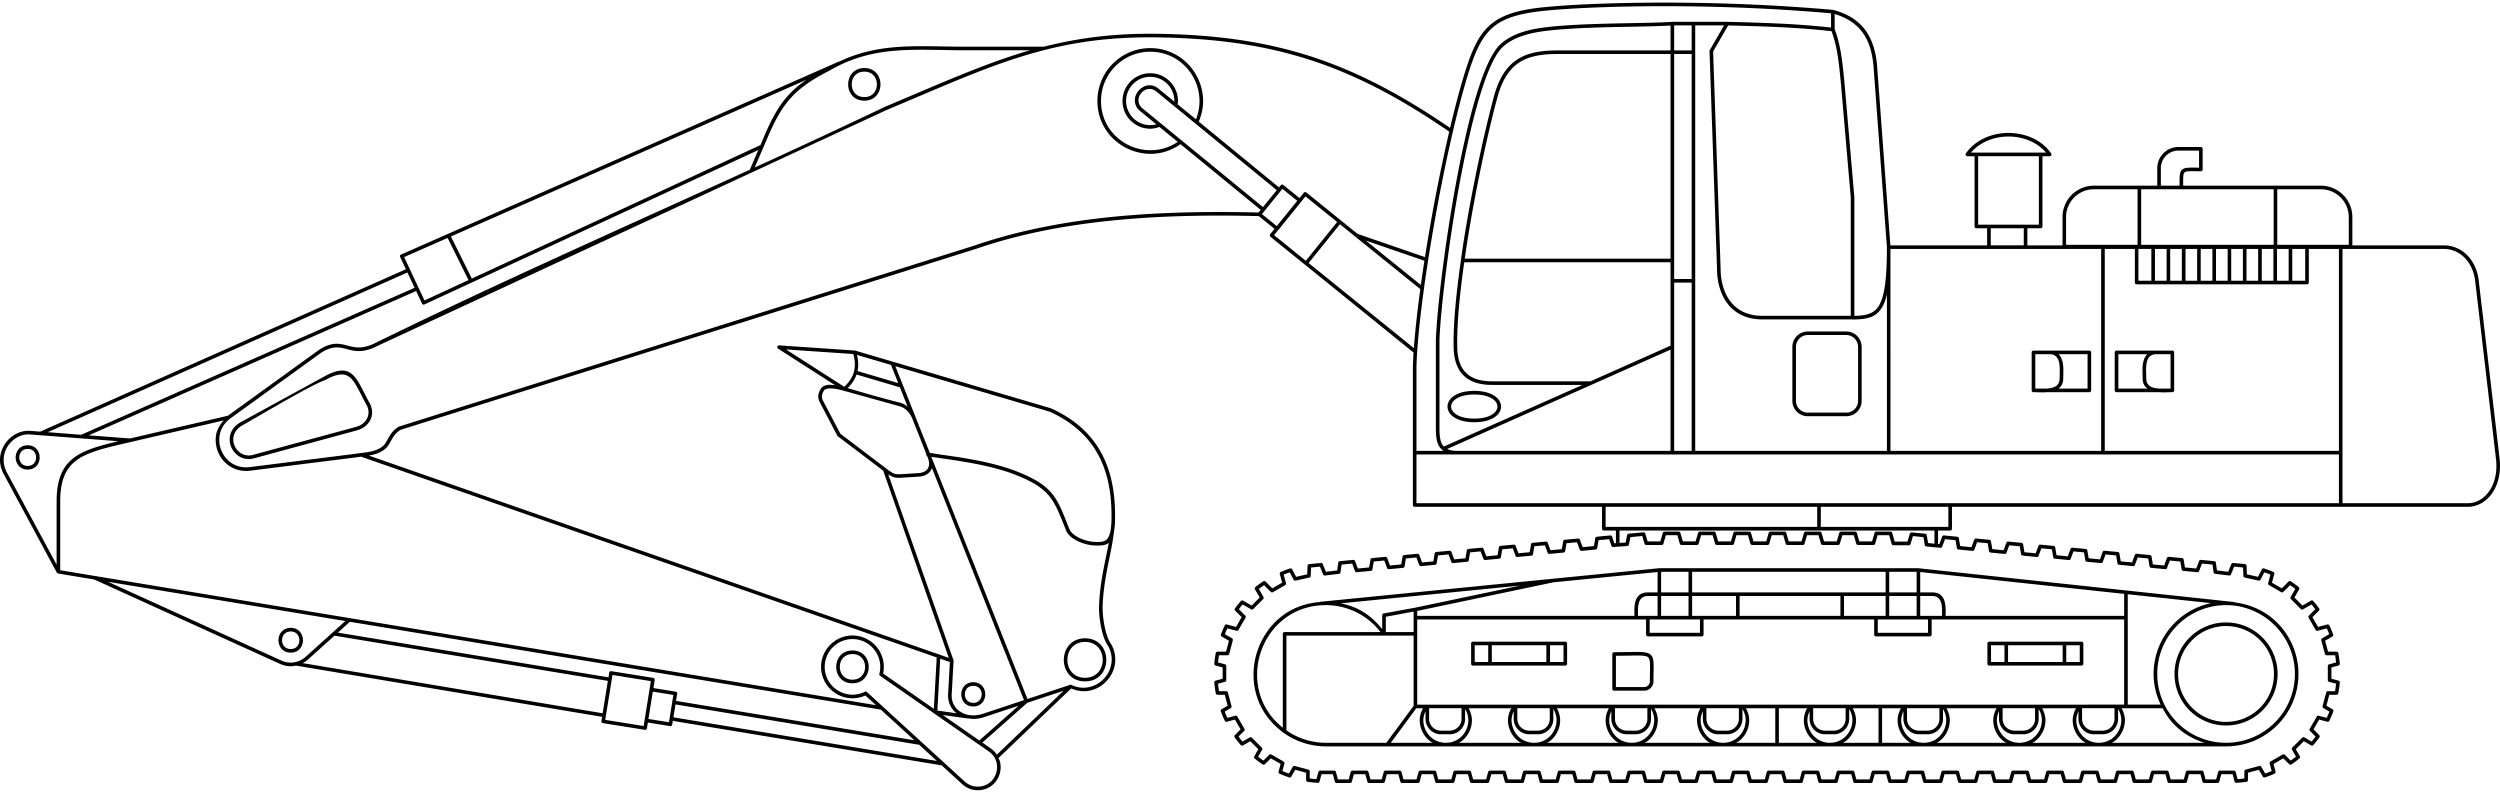 <svg width="350" height="111" fill="none" xmlns="http://www.w3.org/2000/svg"><path d="M348.419 68.863c-.658.89-1.554 1.45-2.548 1.568a3.58 3.58 0 01-.392.021h-17.528V34.85h14.175a4.06 4.06 0 012.905 1.218c.805.806 1.33 1.947 1.484 3.2l2.919 24.947c.042.343.063.68.063 1.001 0 1.484-.413 2.737-1.078 3.647zm-57.253 23.814h-1.889V90.34h1.889v2.338zm-12.424-2.338h1.883v2.338h-1.883V90.34zm10.031 2.338h-7.644V90.34h7.644v2.338zm2.645-2.842H278.49a.247.247 0 00-.252.252v2.842a.25.25 0 00.252.252h12.928c.14 0 .252-.119.252-.252v-2.842a.251.251 0 00-.252-.252zm-72.526 2.842h-1.89V90.34h1.89v2.338zM206.46 90.34h1.89v2.338h-1.89V90.34zm10.031 2.338h-7.637V90.34h7.637v2.338zm2.653-2.842h-12.936a.251.251 0 00-.252.252v2.842c0 .133.112.252.252.252h12.936a.26.26 0 00.252-.252v-2.842a.255.255 0 00-.252-.252zm11.851 4.277c-.007.4-.014.854-.014 1.288a.79.79 0 01-.238.56.783.783 0 01-.56.231h-3.955V91.81c.651 0 1.267-.014 1.792-.02 1.554-.029 2.338-.043 2.681.202.329.238.315.861.294 2.121zm-2.982-2.828c-.546.007-1.19.021-2.03.021h-.007a.251.251 0 00-.252.252v4.886c0 .147.112.252.252.252h4.207c.357 0 .679-.147.917-.378.238-.238.385-.56.385-.917 0-.539.007-.93.014-1.274.028-1.442.042-2.142-.497-2.534-.483-.35-1.33-.336-2.989-.308zm93.274 3.073a9.606 9.606 0 01-2.828 6.811 9.606 9.606 0 01-6.818 2.821 9.614 9.614 0 01-6.811-2.821 9.594 9.594 0 01-2.814-6.81 9.596 9.596 0 012.814-6.812 9.62 9.62 0 0113.629 0 9.608 9.608 0 012.828 6.811zm-25.655 9.632c.084-.049.189-.077.273-.133l.021-.014a3.663 3.663 0 001.134-1.316 3.67 3.67 0 00.427-1.701c0-.56-.175-1.134-.462-1.673h5.74c.469.868 1.015 1.68 1.715 2.373 1.141 1.148 2.576 1.974 4.165 2.464h-13.013zm-11.122 0c.084-.049.196-.077.273-.133l.021-.014a3.682 3.682 0 001.141-1.316 3.75 3.75 0 00.42-1.701c0-.56-.175-1.134-.469-1.673h4.745c-.287.54-.462 1.113-.462 1.673 0 .595.147 1.183.42 1.701.273.525.665.987 1.155 1.33.084.056.189.084.28.133h-7.524zm-13.391 0c.084-.049.196-.077.28-.133l.014-.014a3.682 3.682 0 001.141-1.316c.273-.518.42-1.106.42-1.701 0-.56-.175-1.134-.462-1.673h7.007c-.294.54-.462 1.113-.462 1.673 0 .595.147 1.183.413 1.701.273.525.672.987 1.162 1.33.084.056.189.084.28.133h-9.793zm-7.623 0v-4.837h2.632c-.287.54-.462 1.113-.462 1.673 0 .595.147 1.183.42 1.701.273.525.665.987 1.155 1.33.084.056.189.084.28.133h-4.025zm-5.229-.133l.014-.014a3.682 3.682 0 001.141-1.316c.273-.518.42-1.106.42-1.701 0-.56-.175-1.134-.462-1.673h3.612v4.837h-5.005c.091-.049.196-.077.28-.133zm-9.226.133v-4.837h3.955c-.287.54-.462 1.113-.462 1.673 0 .595.147 1.183.42 1.701.273.525.665.987 1.155 1.33.084.056.189.084.28.133h-5.348zm-5.726-.133l.021-.014a3.751 3.751 0 001.141-1.316 3.656 3.656 0 00.413-1.701c0-.56-.168-1.134-.462-1.673h4.109v4.837h-5.495c.084-.049.189-.077.273-.133zm-13.083.133c.098-.049.203-.077.28-.133l.021-.014a3.682 3.682 0 001.141-1.316 3.75 3.75 0 00.42-1.701c0-.56-.175-1.134-.469-1.673h6.419c-.28.54-.455 1.113-.455 1.673 0 .595.147 1.183.42 1.701.273.525.665.987 1.155 1.33.084.056.189.084.28.133h-9.212zm-13.664 0c.091-.049.196-.077.28-.133l.014-.014c.49-.343.875-.798 1.141-1.316.273-.518.42-1.106.42-1.701 0-.56-.175-1.134-.462-1.673h7.28c-.28.54-.455 1.113-.455 1.673 0 .595.147 1.183.42 1.701a3.64 3.64 0 001.155 1.33c.084.056.189.084.28.133h-10.073zm-12.355 0c.091-.049.196-.077.28-.133l.021-.014a3.751 3.751 0 001.141-1.316 3.743 3.743 0 00.413-1.701c0-.56-.175-1.134-.462-1.673h5.971c-.287.54-.462 1.113-.462 1.673 0 .595.154 1.183.42 1.701.273.525.665.987 1.162 1.33.077.056.182.084.273.133h-8.757zm-9.499 0l3.57-4.837h.938c-.287.54-.462 1.113-.462 1.673 0 .595.154 1.183.42 1.701.273.525.665.987 1.162 1.33.084.056.189.084.28.133h-5.908zm-9.093 0a9.742 9.742 0 01-2.968-.469 9.469 9.469 0 01-2.555-1.267V88.988h17.808v9.835l-3.822 5.166h-8.463zm-6.027-2.114c-1.75-1.386-2.821-3.157-3.304-5.026a9.955 9.955 0 01.189-5.453c.567-1.743 1.596-3.339 3.031-4.529 1.582-1.323 3.654-2.149 6.111-2.149a9.61 9.61 0 014.473 1.1 9.655 9.655 0 013.171 2.666h-13.419a.253.253 0 00-.252.26v13.131zm117.788-15.652h-25.003c.007-.049.007-.105.007-.147.007-.182.007-.37.007-.518 0-1.225-.196-2.625-1.911-2.625h-1.652v-2.849l28.552 3.06v3.08zm.504-3.03l11.655 1.245a10.14 10.14 0 00-8.036 9.919c0 1.54.371 2.99.987 4.291h-4.606V83.192zm-103.872 3.15l3.892-.722v2.864h-3.892v-2.143zm4.109-1.268h-.014l-4.396.812a.248.248 0 00-.203.245v1.946c-.875-1.099-1.932-2.05-3.185-2.709-.805-.42-1.701-.707-2.618-.903l25.137-2.485-14.721 3.094zm38.269-2.142h-3.836v-2.877h3.836v2.877zm27.594 0h-27.09v-2.877h27.09v2.877zm4.34 3.29h-3.836v-2.779h3.836v2.78zm-5.439.504h7.035v1.862h-7.035v-1.862zm-4.725-3.29h5.824v2.786h-5.824v-2.786zm-27.209 3.29h7.042v1.862h-7.042v-1.862zm1.603-3.29h3.836v2.786h-3.836v-2.786zm-3.234 2.625c-.007-.147-.007-.3-.007-.504 0-.987.147-2.12 1.407-2.12h1.337v2.785h-2.737v-.16zm8.925.161h-1.351v-2.786h6.146v2.786h-4.795zm5.299-2.786h14.112v2.786h-14.112v-2.786zm28.336 2.625l-.007.161h-3.045v-2.786h1.652c1.267 0 1.407 1.134 1.407 2.121 0 .203 0 .364-.007.504zm-3.556-3.129h-3.836v-2.877h3.836v2.877zm-36.267-2.849v2.85h-1.337c-1.715 0-1.911 1.4-1.911 2.624 0 .147 0 .33.007.518v.147H198.41v-.693l19.054-4.004 14.595-1.442zm-31.983 19.068h4.536v1.491c0 .455-.182.868-.483 1.162a1.629 1.629 0 01-1.162.483h-1.246c-.448 0-.861-.182-1.162-.483l-.014-.007a1.672 1.672 0 01-.469-1.155v-1.49zm2.338 4.837a3.1 3.1 0 01-1.785-.546 3.21 3.21 0 01-1.358-2.618c0-.42.119-.847.301-1.253v1.071c0 .581.238 1.113.616 1.505l.014.014a2.15 2.15 0 001.519.637h1.246c.595 0 1.127-.245 1.519-.637.392-.392.63-.924.63-1.519v-1.386c.301.497.448 1.036.448 1.568a3.21 3.21 0 01-.357 1.47c-.231.448-.567.84-.987 1.134l-.014.014a3.09 3.09 0 01-1.792.546zm10.01-4.837h4.543v1.491c0 .455-.182.868-.483 1.162a1.629 1.629 0 01-1.162.483h-1.246c-.455 0-.861-.182-1.169-.483l-.007-.007a1.648 1.648 0 01-.476-1.155v-1.49zm2.345 4.837a3.083 3.083 0 01-2.786-1.694 3.216 3.216 0 01-.364-1.47c0-.42.119-.847.301-1.253v1.071c0 .581.238 1.113.623 1.505l.014.014a2.15 2.15 0 001.519.637h1.246a2.15 2.15 0 001.519-.637c.392-.392.63-.924.63-1.519v-1.386c.301.504.448 1.036.448 1.568a3.13 3.13 0 01-.364 1.47c-.231.448-.567.84-.98 1.134l-.021.014a3.067 3.067 0 01-1.785.546zm11.326-4.837h4.536v1.491c0 .455-.182.868-.483 1.162a1.613 1.613 0 01-1.155.483h-1.246c-.455 0-.868-.182-1.169-.483l-.014-.007a1.672 1.672 0 01-.469-1.155v-1.49zm2.345 4.837a3.105 3.105 0 01-1.792-.546 3.134 3.134 0 01-.994-1.148 3.13 3.13 0 01-.364-1.47c0-.42.119-.847.301-1.253v1.071c0 .581.238 1.113.616 1.505l.014.014c.392.392.931.637 1.526.637h1.246a2.15 2.15 0 001.519-.637 2.16 2.16 0 00.63-1.519v-1.386c.294.497.448 1.036.448 1.568a3.216 3.216 0 01-1.351 2.604l-.014.014a3.083 3.083 0 01-1.785.546zm10.458-4.837h4.543v1.491c0 .455-.189.868-.49 1.162a1.617 1.617 0 01-1.162.483h-1.239c-.455 0-.868-.182-1.162-.483l-.014-.007a1.648 1.648 0 01-.476-1.155v-1.49zm2.345 4.837a3.09 3.09 0 01-1.792-.546 3.21 3.21 0 01-1.358-2.618c0-.42.119-.847.301-1.253v1.071c0 .581.238 1.113.616 1.505l.014.014c.392.392.931.637 1.526.637h1.239c.595 0 1.134-.245 1.519-.637.392-.392.637-.924.637-1.519v-1.386c.294.497.448 1.036.448 1.568 0 .518-.133 1.022-.364 1.47-.238.448-.567.84-.98 1.134l-.021.014a3.083 3.083 0 01-1.785.546zm12.6-4.837h4.543v1.491a1.646 1.646 0 01-1.652 1.645h-1.239c-.455 0-.868-.182-1.169-.483l-.007-.007a1.648 1.648 0 01-.476-1.155v-1.49zm2.345 4.837a3.083 3.083 0 01-2.786-1.694 3.216 3.216 0 01-.364-1.47c0-.42.119-.847.301-1.253v1.071c0 .581.238 1.113.616 1.505l.014.014c.392.392.931.637 1.526.637h1.239a2.16 2.16 0 002.156-2.156v-1.386c.294.497.448 1.036.448 1.568 0 .518-.133 1.022-.364 1.47-.231.448-.567.84-.98 1.134l-.021.014a3.083 3.083 0 01-1.785.546zm10.794-4.837h4.536v1.491a1.646 1.646 0 01-1.652 1.645h-1.239c-.455 0-.868-.182-1.162-.483l-.014-.007a1.642 1.642 0 01-.469-1.155v-1.49zm2.338 4.837a3.122 3.122 0 01-1.792-.546 3.2 3.2 0 01-.994-1.148 3.13 3.13 0 01-.364-1.47c0-.42.119-.847.308-1.253v1.071c0 .581.231 1.113.616 1.505l.014.014c.385.392.924.637 1.519.637h1.239c.595 0 1.141-.245 1.526-.637.392-.392.63-.924.63-1.519v-1.386c.301.497.448 1.036.448 1.568a3.13 3.13 0 01-.364 1.47c-.231.448-.567.84-.98 1.134l-.014.014a3.105 3.105 0 01-1.792.546zm11.046-4.837h4.543v1.491c0 .455-.189.868-.49 1.162a1.617 1.617 0 01-1.162.483h-1.239c-.455 0-.868-.182-1.169-.483l-.007-.007a1.648 1.648 0 01-.476-1.155v-1.49zm2.345 4.837a3.09 3.09 0 01-1.792-.546 3.2 3.2 0 01-.994-1.148 3.13 3.13 0 01-.364-1.47c0-.42.119-.847.301-1.253v1.071c0 .581.238 1.113.616 1.505l.014.014c.392.392.931.637 1.526.637h1.239c.595 0 1.134-.245 1.519-.637.392-.392.637-.924.637-1.519v-1.386c.294.504.448 1.036.448 1.568 0 .518-.133 1.022-.364 1.47-.238.448-.567.84-.98 1.134l-.021.014a3.083 3.083 0 01-1.785.546zm8.777-4.837h4.543v1.491a1.646 1.646 0 01-1.652 1.645h-1.246c-.448 0-.861-.182-1.155-.483l-.014-.007a1.648 1.648 0 01-.476-1.155v-1.49zm2.345 4.837a3.105 3.105 0 01-1.792-.546 3.2 3.2 0 01-.994-1.148 3.13 3.13 0 01-.364-1.47c0-.42.119-.847.301-1.253v1.071c0 .581.238 1.113.616 1.505l.021.014c.385.392.924.637 1.512.637h1.246a2.16 2.16 0 002.156-2.156v-1.386c.294.497.448 1.036.448 1.568 0 .518-.133 1.022-.364 1.47-.231.448-.56.84-.98 1.134l-.014.014a3.122 3.122 0 01-1.792.546zm2.793-5.34H198.41V86.726h32.039v2.107c0 .14.119.26.259.26h7.539c.14 0 .252-.12.252-.26v-2.107h23.884v2.107c0 .14.112.26.252.26h7.539a.258.258 0 00.259-.26v-2.107h26.949v11.921h-.756zm-28.048-19.104h-36.274v.007h-.042l-47.425 4.697c-.028 0-.049.028-.07.035-2.205.175-4.102.966-5.579 2.198-1.505 1.253-2.59 2.926-3.185 4.76a10.297 10.297 0 00-.196 5.733c.546 2.107 1.792 4.088 3.878 5.6 0 0 .007 0 .007.007.007 0 .007 0 .007.007a9.925 9.925 0 002.8 1.407 10.11 10.11 0 003.122.497h126.02c2.807 0 5.341-1.134 7.175-2.968a10.103 10.103 0 002.968-7.168c0-2.8-1.134-5.334-2.968-7.175-1.561-1.56-3.654-2.569-5.971-2.849-.035-.02-.063-.056-.105-.056l-15.106-1.617h-.007l-29.049-3.108v-.007zm49.776 14.812a6.675 6.675 0 01-1.96 4.74 6.686 6.686 0 01-4.753 1.966 6.666 6.666 0 01-4.739-1.967 6.681 6.681 0 01-1.967-4.739 6.71 6.71 0 011.967-4.746 6.694 6.694 0 014.739-1.967 6.704 6.704 0 016.713 6.713zm-11.809-5.103a7.183 7.183 0 00-2.114 5.103 7.204 7.204 0 007.21 7.21 7.195 7.195 0 005.103-2.107 7.19 7.19 0 002.121-5.103 7.19 7.19 0 00-2.121-5.103 7.171 7.171 0 00-5.103-2.114 7.18 7.18 0 00-5.096 2.114zm-152.361 2.093c.133.322.196.68.196 1.036 0 .357-.063.707-.196 1.036-.329.82-1.085 1.47-2.275 1.47s-1.946-.65-2.282-1.47a2.89 2.89 0 01-.189-1.036c0-.357.063-.714.189-1.036.336-.826 1.092-1.477 2.282-1.477s1.946.651 2.275 1.477zm-5.019-.189a3.339 3.339 0 000 2.443c.399 1.008 1.316 1.792 2.744 1.792 1.428 0 2.345-.784 2.744-1.792a3.339 3.339 0 000-2.443c-.399-1.008-1.316-1.792-2.744-1.792-1.428 0-2.345.784-2.744 1.792zm-13.993 5.551c.161-.392.518-.693 1.085-.693s.924.301 1.085.693c.063.154.091.33.091.497 0 .175-.028.343-.091.497-.161.392-.518.7-1.085.7s-.924-.308-1.085-.7a1.456 1.456 0 01-.091-.497c0-.168.035-.343.091-.497zm1.085 2.198c.805 0 1.323-.448 1.547-1.015.091-.217.133-.455.133-.686 0-.23-.042-.462-.133-.679-.224-.574-.742-1.015-1.547-1.015-.805 0-1.323.441-1.547 1.015a1.89 1.89 0 00-.133.68c0 .23.049.468.133.685.224.567.742 1.015 1.547 1.015zm-15.281-4.802c-.238.588-.784 1.05-1.631 1.05-.854 0-1.393-.462-1.631-1.05a2.026 2.026 0 01-.14-.742c0-.259.049-.51.14-.749.238-.588.777-1.043 1.631-1.043.847 0 1.393.455 1.631 1.043.091.238.14.49.14.75 0 .258-.049.51-.14.741zm-1.631-3.038c-1.092 0-1.792.602-2.1 1.365a2.646 2.646 0 00-.175.931c0 .315.063.637.175.931.308.77 1.008 1.365 2.1 1.365s1.792-.595 2.1-1.365c.112-.294.175-.616.175-.93 0-.316-.063-.638-.175-.932-.308-.763-1.008-1.365-2.1-1.365zm-77.532-.917c-.161.406-.532.714-1.113.714-.588 0-.96-.308-1.113-.714a1.288 1.288 0 01-.098-.518c0-.175.028-.35.098-.51.154-.4.525-.715 1.113-.715.58 0 .952.315 1.113.714.07.161.098.336.098.511 0 .182-.028.357-.098.518zm.469.182a1.83 1.83 0 00.133-.7c0-.23-.042-.476-.133-.693-.231-.58-.756-1.043-1.582-1.043-.82 0-1.351.462-1.582 1.043a1.847 1.847 0 00-.133.693c0 .238.042.483.133.7.23.588.763 1.036 1.582 1.036.826 0 1.35-.448 1.582-1.036zM4.958 64.537c-.154.392-.518.693-1.085.693-.56 0-.924-.3-1.078-.693a1.31 1.31 0 010-.994c.154-.392.518-.693 1.078-.693.567 0 .93.301 1.085.693.063.154.09.322.09.497s-.027.343-.09.497zm.469-1.183c-.231-.567-.75-1.015-1.554-1.015-.805 0-1.316.448-1.547 1.015a1.928 1.928 0 00-.133.686c0 .231.049.462.133.686.23.567.742 1.015 1.547 1.015.805 0 1.323-.448 1.554-1.022a1.92 1.92 0 000-1.365zM119.38 11.072c.238-.588.777-1.043 1.624-1.043.847 0 1.386.454 1.617 1.043.098.23.14.483.14.735 0 .258-.042.51-.14.742-.231.588-.77 1.043-1.617 1.043s-1.386-.456-1.624-1.043a2.022 2.022 0 01-.133-.742c0-.252.042-.505.133-.736zm1.624 3.024c1.085 0 1.785-.595 2.086-1.358.119-.294.175-.617.175-.931 0-.316-.056-.63-.175-.925-.301-.762-1.001-1.358-2.086-1.358s-1.785.596-2.086 1.359a2.462 2.462 0 00-.175.924c0 .314.056.636.175.93.301.764 1.001 1.358 2.086 1.358zM51.424 58.51c-.175.4-.49.735-.91.98-.203.112-.434.21-.686.28l-14.483 3.934a2.102 2.102 0 01-1.946-.51 2.431 2.431 0 01-.595-.876 2.148 2.148 0 01-.126-1.05c.077-.658.49-1.323 1.344-1.77 2.289-1.289 9.597-5.657 11.55-6.308 2.569-1.442 3.479-.686 4.396.938.189.35.37.7.567 1.078.224.434.462.903.72 1.38l.015.013c.112.196.196.4.252.602a1.9 1.9 0 01-.098 1.31zm.28-2.17h-.007c-.266-.483-.497-.938-.714-1.365a35.5 35.5 0 00-.581-1.092c-1.064-1.904-2.121-2.793-5.075-1.134l-11.543 6.307c-1.022.54-1.512 1.337-1.61 2.156-.056.434.014.882.16 1.281.162.406.407.77.722 1.071a2.58 2.58 0 002.4.63l14.505-3.94c.294-.078.56-.19.805-.33a2.701 2.701 0 001.12-1.21 2.434 2.434 0 00.119-1.646 3.03 3.03 0 00-.301-.728zm157.717 1.225c-.427.588-1.435 1.036-3.024 1.036s-2.59-.448-3.017-1.036l-.007-.014a1.072 1.072 0 01-.217-.63c0-.224.077-.44.224-.644.427-.588 1.428-1.043 3.017-1.043s2.597.455 3.024 1.043c.147.203.217.427.217.644 0 .217-.07.441-.217.644zm.406-1.589c-.518-.7-1.666-1.253-3.43-1.253-1.764 0-2.912.553-3.423 1.253a1.604 1.604 0 00-.322.945c0 .315.105.63.308.924l.014.021c.511.7 1.659 1.246 3.423 1.246s2.912-.546 3.43-1.253c.217-.294.322-.616.322-.938 0-.329-.105-.65-.322-.945zm50.302.14a1.645 1.645 0 01-1.652 1.652h-5.39c-.455 0-.868-.182-1.169-.483l-.014-.007a1.69 1.69 0 01-.469-1.162v-7.553c0-.455.189-.868.483-1.169.301-.3.714-.49 1.169-.49h5.39c.455 0 .868.19 1.169.49l.007.014c.294.294.476.707.476 1.155v7.553zm-.126-9.079a2.177 2.177 0 00-1.526-.63h-5.39a2.19 2.19 0 00-1.526.63c-.392.392-.63.931-.63 1.526v7.553c0 .588.238 1.127.616 1.512l.014.014c.392.392.938.63 1.526.63h5.39a2.148 2.148 0 002.156-2.156v-7.553a2.15 2.15 0 00-.623-1.512l-.007-.014zm32.255 7.364h-4.073c.385-.294.665-.707.665-1.42 0-.19.007-.35.014-.519 0-.217.007-.455.007-.644 0-.854-.133-1.708-.672-2.233h4.059v4.816zm-7.314-4.816h1.981c1.281 0 1.442 1.155 1.442 2.233 0 .245-.007.441-.007.63-.007.203-.014.392-.014.532 0 1.078-.833 1.358-1.792 1.421h-1.61v-4.816zm7.566-.504h-7.818a.257.257 0 00-.259.252v5.32c0 .14.119.252.259.252h.007c.217 0 .406.007.609.014.252.007.511.014.735.014.154 0 .294-.02.448-.028h6.019a.255.255 0 00.252-.252v-5.32a.255.255 0 00-.252-.252zm4.06 5.32v-4.816h4.046c-.525.525-.672 1.38-.672 2.233 0 .19.014.427.014.644.007.168.014.33.014.518 0 .714.28 1.127.665 1.421h-4.067zm7.308-4.816v4.816h-1.624c-.945-.063-1.778-.343-1.778-1.42 0-.14-.007-.33-.007-.533a15.99 15.99 0 01-.014-.63c0-1.078.161-2.233 1.442-2.233h1.981zm.252-.504h-7.819a.251.251 0 00-.252.252v5.32c0 .14.112.252.252.252h6.013c.154.007.301.028.455.028.217 0 .483-.007.735-.014.203-.007.392-.014.616-.014.14 0 .252-.112.252-.252v-5.32a.251.251 0 00-.252-.252zm-31.359 24.682h-17.857v-2.807h17.857v2.807zm-1.946 2.352l-.896-.09-.189-1.1a.245.245 0 00-.231-.21l-1.862-.175a.242.242 0 00-.266.175l-.336 1.113h-1.785l-.35-1.218a.26.26 0 00-.245-.189h-1.981a.263.263 0 00-.252.203l-.343 1.17h-1.785l-.343-1.19a.27.27 0 00-.245-.183h-1.974a.263.263 0 00-.252.203l-.343 1.17h-1.785l-.343-1.19a.263.263 0 00-.245-.183H252.8a.255.255 0 00-.245.203l-.343 1.17h-1.792l-.343-1.19a.261.261 0 00-.238-.183h-1.981a.255.255 0 00-.245.203l-.343 1.17h-1.785l-.35-1.19a.254.254 0 00-.238-.183h-1.981a.26.26 0 00-.245.203l-.343 1.17h-1.785l-.35-1.19a.254.254 0 00-.238-.183h-1.981a.26.26 0 00-.245.203l-.343 1.17h-1.785l-.35-1.19a.248.248 0 00-.238-.183h-1.974a.263.263 0 00-.252.203l-.343 1.17h-1.785l-.315-1.093a.252.252 0 00-.273-.175l-2.051.19a.261.261 0 00-.224.202l-.203 1.036-.861.056v-1.736h44.093v1.841zm.826.581a.248.248 0 00.259-.168l.392-1.043 1.47.14.189 1.106a.253.253 0 00.224.203l1.967.19a.266.266 0 00.259-.162l.385-1.05 1.477.14.189 1.1a.245.245 0 00.217.21l1.967.188a.266.266 0 00.259-.16l.392-1.05 1.47.14.182 1.105a.254.254 0 00.231.203l1.96.19a.25.25 0 00.259-.162l.392-1.05 1.47.14.189 1.106a.246.246 0 00.224.203l1.96.19a.25.25 0 00.259-.162l.391-1.05 1.477.14.182 1.106a.269.269 0 00.231.21l1.953.182c.119.007.224-.049.266-.16l.385-1.05 1.477.14.189 1.098a.246.246 0 00.224.21l1.96.19a.25.25 0 00.259-.162l.392-1.05 1.47.14.189 1.106a.239.239 0 00.224.203l1.96.19c.112.006.224-.05.259-.162l.392-1.05 1.47.14.189 1.106a.253.253 0 00.224.203l1.967.19c.105.013.21-.057.252-.162l.399-1.05 1.477.14.147 1.071c.014.12.105.21.224.224l1.96.238a.247.247 0 00.259-.16l.441-1.086.609.063h.021c.14.014.28.028.406.035l.21.028.042 1.17a.26.26 0 00.203.237l1.918.42a.245.245 0 00.28-.126l.532-1.029c.154.05.294.105.441.154.133.05.273.112.413.168l-.315 1.183a.24.24 0 00.119.28l1.687.98c.098.07.238.063.322-.028l.945-.938c.119.077.238.168.364.26.126.09.245.174.357.265l-.637 1.106a.255.255 0 00.028.322l1.393 1.393c.084.077.21.098.308.035l1.183-.679c.091.112.182.217.273.33l.252.335-.889.89a.254.254 0 00-.042.3l.973 1.694a.255.255 0 00.294.133l1.274-.336c.063.126.119.266.182.4.056.14.112.28.168.412l-.98.567a.26.26 0 00-.14.294l.511 1.89a.248.248 0 00.245.203h1.183a12.523 12.523 0 01.133 1.001l-.945.26a.254.254 0 00-.21.244v1.974c0 .112.077.21.189.245l.966.252-.063.525c-.021.182-.049.35-.077.525h-.994a.247.247 0 00-.245.19l-.511 1.896a.26.26 0 00.119.287l.84.483c-.056.147-.119.294-.182.448-.063.14-.126.287-.189.434l-1.12-.294a.24.24 0 00-.28.112l-.973 1.694a.247.247 0 00.028.322l.777.777-.266.357c-.098.112-.189.231-.287.35l-.987-.574a.254.254 0 00-.322.028l-1.4 1.393a.253.253 0 00-.035.308l.553.959c-.119.091-.238.189-.364.273a6.386 6.386 0 01-.378.273l-.812-.812a.254.254 0 00-.301-.042l-1.701.98a.269.269 0 00-.126.294l.287 1.043c-.154.063-.308.126-.455.182-.147.056-.301.119-.455.168l-.539-.931a.246.246 0 00-.287-.126l-1.897.504a.249.249 0 00-.196.245v1.001c-.154.014-.301.035-.448.049h-.014c-.154.021-.322.035-.483.049l-.266-1.008a.256.256 0 00-.245-.189h-1.953a.255.255 0 00-.259.189l-.28 1.036h-1.484l-.28-1.029a.254.254 0 00-.245-.196h-1.995a.246.246 0 00-.238.189l-.287 1.036h-1.841l-.28-1.029a.254.254 0 00-.245-.196h-1.995a.254.254 0 00-.245.189l-.28 1.036h-1.841l-.28-1.029a.256.256 0 00-.252-.196h-1.995a.26.26 0 00-.245.189l-.28 1.036h-1.841l-.28-1.029a.254.254 0 00-.245-.196h-1.995a.254.254 0 00-.245.189l-.28 1.036h-1.84l-.28-1.029a.254.254 0 00-.245-.196h-1.995a.254.254 0 00-.245.189l-.28 1.036h-1.841l-.287-1.029a.249.249 0 00-.245-.196h-1.995a.26.26 0 00-.245.189l-.28 1.036h-1.841l-.28-1.029a.254.254 0 00-.245-.196h-2.002a.252.252 0 00-.238.189l-.28 1.036h-1.841l-.287-1.029a.247.247 0 00-.238-.196h-2.002a.26.26 0 00-.245.189l-.28 1.036h-1.841l-.28-1.029a.254.254 0 00-.245-.196h-1.995a.26.26 0 00-.245.189l-.28 1.036h-1.841l-.28-1.029a.254.254 0 00-.245-.196h-2.002a.246.246 0 00-.238.189l-.28 1.036h-1.848l-.28-1.029a.254.254 0 00-.245-.196h-1.995a.26.26 0 00-.245.189l-.28 1.036h-1.841l-.28-1.029a.254.254 0 00-.245-.196h-1.995a.254.254 0 00-.245.189l-.28 1.036h-1.841l-.28-1.029a.263.263 0 00-.252-.196h-1.995a.26.26 0 00-.245.189l-.273 1.036h-1.848l-.28-1.029a.254.254 0 00-.245-.196h-1.995a.254.254 0 00-.245.189l-.28 1.036h-1.841l-.28-1.022a.26.26 0 00-.245-.203h-2.002a.252.252 0 00-.238.189l-.287 1.036h-1.82l-.28-1.022a.26.26 0 00-.245-.203h-1.995a.254.254 0 00-.245.189l-.287 1.036h-1.82l-.28-1.022a.26.26 0 00-.245-.203h-1.995a.254.254 0 00-.245.189l-.28 1.036h-1.834l-.273-1.029a.254.254 0 00-.245-.196h-2.002a.246.246 0 00-.238.189l-.287 1.036h-1.827l-.273-1.029a.254.254 0 00-.245-.196h-2.002a.252.252 0 00-.238.189l-.287 1.036h-1.82l-.28-1.022a.26.26 0 00-.245-.203h-2.002a.246.246 0 00-.238.189l-.287 1.036h-1.827l-.273-1.022a.263.263 0 00-.252-.203h-1.995a.252.252 0 00-.238.189l-.287 1.036h-1.82l-.287-1.029a.247.247 0 00-.238-.196h-1.995a.254.254 0 00-.245.189l-.287 1.036h-1.827l-.28-1.029a.249.249 0 00-.245-.196h-1.995a.246.246 0 00-.238.189l-.287 1.036h-1.827l-.273-1.022a.26.26 0 00-.245-.203h-2.002a.246.246 0 00-.238.189l-.287 1.036h-1.575l-.28-1.029a.254.254 0 00-.245-.196h-1.995a.26.26 0 00-.245.189l-.28 1.036h-1.512l-.273-1.022a.255.255 0 00-.245-.203h-1.974a.26.26 0 00-.245.189l-.266 1.001a5.62 5.62 0 01-.483-.042c-.147-.014-.301-.028-.462-.049v-1.001c0-.105-.07-.21-.182-.238l-1.904-.511a.26.26 0 00-.287.112l-.539.945c-.154-.049-.308-.112-.462-.168-.147-.056-.294-.119-.448-.182l.28-1.043a.25.25 0 00-.119-.287l-1.687-.973a.246.246 0 00-.322.028l-.812.812a6.386 6.386 0 01-.378-.273c-.119-.091-.245-.182-.364-.273l.546-.945a.247.247 0 00-.028-.322l-1.393-1.393a.243.243 0 00-.301-.035l-1.008.581-.287-.35c-.091-.112-.175-.231-.273-.357l.784-.777a.264.264 0 00.042-.308l-.98-1.694a.263.263 0 00-.294-.133l-1.106.301c-.07-.147-.133-.287-.203-.434-.056-.147-.119-.3-.175-.448l.826-.476a.251.251 0 00.126-.294l-.504-1.883a.255.255 0 00-.245-.203h-1.001c-.028-.175-.049-.343-.077-.525a55.852 55.852 0 01-.063-.525l.952-.252a.248.248 0 00.203-.245v-1.974a.263.263 0 00-.182-.245l-.973-.259c.021-.168.042-.336.063-.49v-.007c.021-.168.049-.336.077-.504h1.183a.26.26 0 00.245-.189l.504-1.904a.257.257 0 00-.119-.287l-.994-.574c.049-.133.105-.273.168-.413.056-.133.119-.273.182-.399l1.267.336a.257.257 0 00.287-.119l.98-1.687a.263.263 0 00-.035-.322l-.889-.889.252-.336.273-.329 1.162.665a.245.245 0 00.322-.02l1.393-1.394a.264.264 0 00.042-.308l-.651-1.12c.119-.09.238-.175.364-.266.119-.09.245-.182.364-.259l.945.938a.254.254 0 00.301.042l1.701-.98a.26.26 0 00.126-.294l-.322-1.183c.14-.056.28-.119.42-.168.147-.049.287-.105.434-.154l.532 1.022a.254.254 0 00.28.14l1.918-.427a.254.254 0 00.203-.238l.049-1.169 1.246-.126.434 1.078a.246.246 0 00.266.168l1.96-.238a.252.252 0 00.217-.21l.154-1.085 1.477-.14.385 1.036a.252.252 0 00.266.175l1.953-.189a.233.233 0 00.231-.203l.189-1.106 1.47-.14.392 1.036c.028.112.14.19.259.175l1.953-.182a.254.254 0 00.238-.21l.182-1.106 1.477-.14.385 1.036a.252.252 0 00.266.175l1.946-.182a.253.253 0 00.238-.217l.189-1.099 1.47-.14.385 1.036a.265.265 0 00.266.175l1.953-.182a.246.246 0 00.231-.21l.189-1.106 1.47-.14.385 1.036c.042.112.147.19.266.175l1.953-.189a.26.26 0 00.238-.203l.182-1.106 1.477-.14.385 1.036c.035.112.14.19.259.175l1.953-.182a.26.26 0 00.238-.21l.182-1.106 1.477-.14.385 1.036c.035.112.14.182.266.175l1.953-.189a.246.246 0 00.238-.21l.182-1.099 1.47-.14.385 1.036a.265.265 0 00.266.175l1.953-.189c.112-.007.217-.084.231-.203l.189-1.106 1.477-.14.322.917a.245.245 0 00.252.175l1.96-.133a.246.246 0 00.238-.203l.203-1.043 1.666-.16.308 1.056a.255.255 0 00.245.203h2.163a.26.26 0 00.245-.182l.343-1.19h1.603l.343 1.17a.255.255 0 00.245.202h2.163a.24.24 0 00.238-.182l.35-1.19h1.603l.343 1.17a.255.255 0 00.245.202h2.163c.105 0 .203-.07.238-.182l.35-1.19h1.603l.343 1.17a.255.255 0 00.245.202h2.163c.105 0 .21-.07.238-.182l.35-1.19h1.603l.343 1.17a.249.249 0 00.245.202h2.156c.112 0 .21-.07.245-.182l.35-1.19h1.596l.343 1.17a.26.26 0 00.245.202h2.17c.105 0 .203-.07.238-.182l.35-1.19h1.596l.343 1.17a.26.26 0 00.245.202h2.163c.112 0 .21-.07.245-.182l.343-1.19h1.61l.35 1.218c.035.105.133.19.245.19l2.149.006a.262.262 0 00.259-.182l.329-1.106 1.47.147.189 1.106a.24.24 0 00.224.203l1.96.19zm-46.865-5.74h29.624v2.807h-29.624v-2.807zm-26.481-7.329h129.142v6.825H198.305v-6.825zm-15.099-26.803l4.382-5.431 11.256 9.085c-.42 3.073-.728 5.887-.903 8.26l-14.735-11.913zm-4.228-4.654c0-.008.007.006.014 0l3.171-3.928.602-.748 4.438 3.584-4.389 5.432-4.445-3.591.609-.75zm-2.303-2.199l2.051-2.534.567-.693.245-.308 2.079 1.68-2.87 3.535-2.072-1.68zM164.88 14.614c.014-.162.035-.323.035-.484 0-.945-.343-1.827-.924-2.506a3.885 3.885 0 00-2.324-1.322 4.773 4.773 0 00-.63-.05 3.854 3.854 0 00-2.751 1.141c-.7.7-1.134 1.673-1.134 2.744 0 .525.105 1.015.28 1.463a3.826 3.826 0 001.442 1.758 3.85 3.85 0 002.163.665c.427 0 .861-.099 1.288-.253l2.555 2.093a6.765 6.765 0 01-3.801 1.17 7.102 7.102 0 01-3.136-.742 7.053 7.053 0 01-2.478-2.066c-.819-1.106-1.323-2.499-1.323-4.088 0-1.904.77-3.626 2.016-4.879a6.87 6.87 0 014.879-2.016c1.043 0 2.016.224 2.877.616a6.98 6.98 0 012.926 2.563 6.976 6.976 0 011.092 3.73 6.9 6.9 0 01-.497 2.555l-2.555-2.092zm-3.808-2.675a1.91 1.91 0 00-1.057.252 2.12 2.12 0 00-.637.532 2.167 2.167 0 00-.406.736 2.022 2.022 0 00-.091.539c-.021.546.196 1.113.756 1.568l2.247 1.84c-.28.078-.567.113-.847.113a3.45 3.45 0 01-1.89-.574 3.396 3.396 0 01-1.246-1.534 3.305 3.305 0 01-.245-1.274 3.4 3.4 0 01.987-2.394 3.375 3.375 0 012.394-.986c.189 0 .371.014.546.042a3.384 3.384 0 012.828 3.332v.098l-2.212-1.806a2.066 2.066 0 00-1.127-.483zm15.743 17.053l-11.361-9.31-2.898-2.373-2.597-2.129a1.647 1.647 0 01-.336-.37 1.328 1.328 0 01-.238-.799 1.49 1.49 0 01.07-.398 1.768 1.768 0 01.805-.987c.238-.127.497-.196.777-.175.28.02.567.133.847.356l2.569 2.114h.007l2.912 2.387 11.368 9.31-.455.568-1.47 1.805zm-21.154 1.378c-6.713.68-13.181 1.925-19.166 3.983l-80.62 25.361c-.013.007-.034.014-.055.021-.833.49-1.204 1.162-1.547 1.771-.175.322-.343.63-.567.854-.84.763-1.848.896-3.038 1.05-.287.035-.588.07-.847.112l-14.89 1.876c-1.077.12-2.001-.168-2.701-.7a3.917 3.917 0 01-1.484-3.717c.14-.868.602-1.715 1.435-2.352L44.9 49.424c1.666-1.07 2.625-.819 3.64-.553 1.106.294 2.289.61 4.368-.476l52.381-24.269 18.844-8.729c1.316-.553 2.73-1.155 4.102-1.736 12.117-5.152 20.258-8.61 33.698-8.428 8.176.112 15.001 1.064 21.504 3.164 6.461 2.094 12.607 5.335 19.453 10.031a248.5 248.5 0 00-2.618 12.915 258.14 258.14 0 00-.777 4.655l-9.436-3.255-7.175-5.796a.253.253 0 00-.35.036l-.602.748-2.275-1.84a.241.241 0 00-.35.042l-.252.3-11.228-9.204c.399-.953.609-1.925.609-2.877a7.457 7.457 0 00-1.176-3.997 7.371 7.371 0 00-3.143-2.752 7.32 7.32 0 00-3.08-.665 7.362 7.362 0 00-5.236 2.17 7.369 7.369 0 00-2.163 5.23c0 1.7.539 3.191 1.428 4.388a7.497 7.497 0 002.653 2.212 7.513 7.513 0 003.36.799c1.428 0 2.884-.434 4.193-1.351l11.228 9.198-.301.37c-6.944-.175-13.867-.056-20.538.616zm-40.39 25.823c-.175-.3-.224-.553-.203-.777.021-.238.126-.469.259-.7.161-.273.546-.357 1.029-.336.532.014 1.169.161 1.743.315l7.749 2.156c.413.105.805.308 1.148.644.315.308.588.728.798 1.288 0 .007.007.028.014.035l1.869 4.718c-.007.014-.021.028-.021.042-.021.112.049.21.14.252l.112.294c.077.182.126.371.147.54.049.342 0 .643-.14.888-.133.238-.364.434-.679.553-.14.05-.301.091-.483.12l-2.345.146c-.525.028-.833.035-1.099-.028-.259-.07-.518-.23-.938-.525l-6.72-5.096-2.38-4.529zm4.186-6.629c.266.896.294 1.73.091 2.492-.21.763-.658 1.456-1.358 2.093l-8.155-5.229 9.422.644zm.462 2.87l6.069 1.792 1.071 2.695c-.343-.259-.7-.462-1.078-.553-2.373-.595-4.935-1.33-7.315-2.037.595-.58 1.015-1.21 1.253-1.897zm.049-2.75l4.774 1.406 1.008 2.541-5.691-1.68c.147-.714.112-1.47-.091-2.268zm33.53 13.544c1.477 2.478 2.205 5.642 2.107 9.646-.077 2.982-.952 2.99-1.995 3.003h-.056c-.798.007-1.694-.21-2.429-.56-.679-.329-1.218-.763-1.407-1.239l-.259-.644c-1.54-3.878-2.149-5.404-6.825-7.322-3.437-1.4-7.728-2.016-10.787-2.45-.63-.098-1.183-.175-1.673-.252l-1.869-4.697c-.007-.042-.028-.077-.042-.112l-.007-.014-2.905-7.315 21.63 6.37c2.849 1.31 5.054 3.115 6.517 5.586zm.371 21.714c-.021.854.098 2.107.371 3.248.21.91.518 1.743.924 2.282v.007c.462.875.567 1.771.399 2.583a4 4 0 01-1.043 1.981 4.036 4.036 0 01-1.939 1.127c-.805.203-1.708.14-2.597-.287-.07-.042-.147-.028-.21.007l-5.929 1.967-13.461-33.908c.441.07.875.133 1.386.21 3.038.434 7.301 1.043 10.668 2.422 4.487 1.827 5.068 3.304 6.559 7.042l.259.644c.238.602.861 1.127 1.652 1.498.805.385 1.778.623 2.653.61h.049c.616 0 1.183-.022 1.624-.386-.098.504-.203 1.022-.315 1.575-.462 2.233-.994 4.802-1.05 7.378zm-14.308 20.706a3.09 3.09 0 00-.847-.861l-1.183-.826 6.293-5.572 5.082-1.687-9.345 8.946zm-.098 2.583c-.154.49-.434.938-.833 1.274a2.655 2.655 0 01-1.743.623c-.343 0-.672-.063-.973-.182a2.759 2.759 0 01-.854-.525l-13.692-12.537a.236.236 0 00-.28-.042 3.781 3.781 0 01-1.729.413c-.735 0-1.442-.21-2.051-.588a3.83 3.83 0 01-1.848-3.304 3.89 3.89 0 011.134-2.75 3.895 3.895 0 012.751-1.142 3.862 3.862 0 013.073 1.512 3.868 3.868 0 01.693 3.36.242.242 0 00.098.266l15.218 10.591c.574.399.931.938 1.078 1.505a2.822 2.822 0 01-.042 1.526zm-45.185-7.805l.287-1.806 34.125 5.649 2.471 2.261-36.883-6.104zm-3.5.231l.616-3.829 2.877.462-.161 1.001-.371 2.303-.084.518-2.877-.455zm-6.041.126l.09-.588.813-5.033.105-.665 5.376.861-.182 1.141-.427 2.632-.4 2.513-5.375-.861zm-42.35-7.945a4.48 4.48 0 00.924-.679l3.514-3.164L85.1 95.323l-.728 4.536-41.986-7.02zm-3.038-.378L15.122 81.45l33.229 5.494-5.383 4.851c-.518.497-1.113.82-1.743.924-.602.112-1.246.028-1.876-.259zm55.25 4.375l-3.121-.504.182-1.14a.257.257 0 00-.21-.288l-5.873-.938a.248.248 0 00-.287.203l-.105.658-37.877-6.258 1.673-1.519 74.34 12.3 4.69 4.29-33.37-5.516.169-1a.259.259 0 00-.21-.288zm38.27 1.505c.182.616.56 1.127 1.057 1.52l-2.695-.379.399-7.266 1.351.47-.252 4.612c-.007.371.042.721.14 1.043zm-.896 1.757l3.577.497c.042.007.07-.014.098-.021.168.021.315.077.483.077a4.842 4.842 0 001.54-.217l4.935-1.638-5.502 4.872-5.131-3.57zm-1.512-34.594l12.901 32.515-5.831 1.94a4.76 4.76 0 01-1.386.195c-.693-.021-1.309-.23-1.792-.574a2.542 2.542 0 01-1.001-1.386 2.789 2.789 0 01-.119-.889l.266-4.78c0-.029-.007-.064-.014-.099l-9.128-26.019c.315.203.567.35.826.42.336.091.679.084 1.246.042l2.38-.147c.217-.028.42-.077.609-.147.427-.168.742-.434.938-.777.049-.09.07-.196.105-.294zM8.43 70.214c0-2.89.735-4.57 2.163-5.684 1.456-1.127 3.654-1.708 6.524-2.373l14.196-3.297c-.546.616-.945 1.302-1.064 2.044a4.46 4.46 0 00.259 2.324 4.34 4.34 0 001.414 1.87c.805.608 1.848.937 3.066.804l14.91-1.876c.252-.042.448-.07.65-.09L131.14 92.04l-.399 7.196-7.105-4.942c.07-.315.098-.63.098-.938a4.387 4.387 0 00-3.283-4.242 4.48 4.48 0 00-1.106-.147c-1.211 0-2.31.497-3.101 1.295a4.358 4.358 0 00-.826 5.068 4.408 4.408 0 003.941 2.43 4.34 4.34 0 001.792-.393l1.484 1.358L8.43 79.832v-9.618zm-7.917-5.95a3.497 3.497 0 01.553-1.764 3.696 3.696 0 011.302-1.246 3.267 3.267 0 011.715-.44l12.488.958c-2.71.637-4.83 1.232-6.286 2.36-1.561 1.217-2.36 3.016-2.36 6.082v8.834l-6.9-12.788c-.385-.672-.54-1.358-.511-1.995zm56.525-26.116l1.008 2.141-46.683 20.58-4.676-.364 50.35-22.358zm5.628-4.838l2.926 5.901-6.16 2.85-.82-1.744-2.03-4.325 6.084-2.681zm43.799-12.999l-40.411 18.69-2.926-5.893 49.805-21.952c-.931.636-1.729 1.287-2.429 2.03-1.337 1.428-2.331 3.15-3.388 5.593l-.651 1.532zM52.684 47.947c-1.918.994-2.996.707-4.018.441-1.127-.3-2.191-.58-4.046.623l-12.712 9.191-13.713 3.185-5.768-.44 45.836-20.203.819 1.757a.246.246 0 00.336.12l46.746-21.617-1.19 2.758c-17.48 7.994-35.133 15.785-52.29 24.185zm79.205-40.95c1.05.021 2.121.042 3.143.042h9.17c-5.159 1.491-10.178 3.62-16.17 6.16-1.26.533-2.569 1.092-4.095 1.736a1283.087 1283.087 0 01-18.284 8.52l1.932-4.48c1.029-2.388 1.995-4.068 3.29-5.44 1.295-1.379 2.926-2.463 5.285-3.668l.007-.007c5.264-3.045 10.143-2.954 15.722-2.863zm67.032 32.9l-7.714-6.222 8.211 2.828a287.105 287.105 0 00-.497 3.394zm6.538-29.273c.994-3.242 1.911-5.342 3.451-6.714 1.54-1.365 3.731-2.03 7.273-2.394 3.521-.37 10.584-.714 19.355-.637 6.286.056 13.447.336 20.811.987v1.988a115.485 115.485 0 00-7.091-.546c-2.45-.119-4.928-.189-7.441-.252l-.007.007c-.007 0-.007-.007-.014-.007h-7.7c-1.484.105-3.507.14-5.768.182-3.514.07-7.588.147-11.06.483-1.54.154-2.891.378-4.067.75-1.19.377-2.212.902-3.073 1.658-1.953 1.715-3.766 7.498-5.243 14.301-2.233 10.235-3.745 22.834-3.864 27.286v12.061c0 1.008.035 1.94.427 2.653.126.224.301.42.504.588.021.014.028.028.049.035a.497.497 0 00.098.07h-3.794V51.321c.126-4.585 1.099-12.137 2.464-19.893 1.337-7.617 3.052-15.422 4.69-20.805zm51.394-8.66c1.771.532 3.031 1.393 3.892 2.562.91 1.24 1.379 2.828 1.547 4.746v.007l1.876 25.326c0 4.425-.329 6.846-1.099 8.155-.7 1.183-1.827 1.435-3.458 1.456V27.62l-1.337-15.49c-.175-1.96-.336-3.473-.553-4.747-.217-1.26-.483-2.289-.868-3.297v-2.12zm21.854 29.995h4.62v2.387h-4.62V31.96zm-1.764-10.087h8.498v9.584h-8.498v-9.584zm.098-1.512l.021-.006c1.176-.826 2.653-1.24 4.13-1.24 1.477 0 2.954.413 4.137 1.24a5.89 5.89 0 011.12 1.008h-10.507a5.971 5.971 0 011.099-1.002zm12.208 10.024c0-1.064.441-2.037 1.14-2.744a3.904 3.904 0 012.744-1.14h6.125v7.776h-10.009v-3.892zm13.271-6.846c0-.672.28-1.288.721-1.736a2.484 2.484 0 011.743-.72h2.884v2.393l-.434-.007c-1.064-.006-1.61-.014-1.946.294-.357.33-.35.904-.35 2.066v.168h-2.618v-2.457zm25.165 4.102a3.874 3.874 0 011.141 2.744v3.892h-10.01V26.5h6.125c1.064 0 2.044.442 2.744 1.142zm-33.019 7.21h4.214v4.704c0 .14.112.252.245.252h23.856a.25.25 0 00.252-.252V34.85h4.214v28.273h-32.781V34.85zm26.25 0h1.813v4.453h-1.813V34.85zm-21.539 0h1.813v4.453h-1.813V34.85zm2.317 0h1.631v4.453h-1.631V34.85zm2.135 0h1.631v4.453h-1.631V34.85zm2.142 0h1.631v4.453h-1.631V34.85zm2.128 0h1.638v4.453h-1.638V34.85zm2.142 0h1.631v4.453h-1.631V34.85zm2.128 0h1.638v4.453h-1.638V34.85zm2.142 0h1.631v4.453h-1.631V34.85zm2.135 0h1.631v4.453h-1.631V34.85zm2.135 0h1.631v4.453h-1.631V34.85zm-16.513-8.35h16.044v7.776h-18.55V26.5h2.506zM256.412 4.364c.35.945.609 1.918.812 3.101.21 1.253.371 2.751.546 4.712l1.337 15.483v16.555h-12.369c-1.932 0-3.311-.679-4.242-1.729-1.134-1.274-1.61-3.1-1.61-4.886l-1.05-30.387 2.107-3.647c2.457.056 4.879.126 7.287.238a118.5 118.5 0 017.182.56zM236.833 7.06h-2.45v-3.5h2.45v3.5zm-2.45.504h2.45v31.493h-2.45V7.564zm-.511 28.651h-28.805c.112-.763.21-1.512.336-2.282 1.141-7.23 2.779-14.79 4.06-19.663h.007c.623-2.61 1.554-4.284 2.912-5.306l.014-.007c1.365-1.022 3.185-1.393 5.6-1.393h15.876v28.651zm-11.2 17.171h-13.776c-1.617 0-2.828-.385-3.626-1.162-.805-.777-1.225-1.974-1.253-3.584-.077-3.164.336-7.406.973-11.92h28.882v11.675l-11.2 4.991zm-20.783 8.8c-.336-.603-.364-1.47-.364-2.409V47.723c.119-4.43 1.624-16.982 3.85-27.188 1.463-6.713 3.227-12.397 5.082-14.028.812-.707 1.764-1.204 2.898-1.554 1.141-.364 2.464-.58 3.962-.728 3.458-.343 7.518-.42 11.018-.483 2.156-.042 4.088-.077 5.537-.168V7.06h-15.876c-2.52 0-4.438.4-5.901 1.491l-.014.014c-1.456 1.092-2.443 2.857-3.101 5.58-1.288 4.878-2.926 12.453-4.081 19.711-.133.868-.252 1.715-.371 2.57-.007.014-.021.02-.021.041 0 .008.014.014.014.014-.658 4.606-1.085 8.94-1.015 12.166.042 1.757.511 3.066 1.414 3.941.903.875 2.226 1.302 3.976 1.302h12.642l-19.397 8.624a1.466 1.466 0 01-.252-.329zm2.142.937c-.616 0-1.071-.09-1.421-.266l31.262-13.909v14.175h-29.841zm30.352-23.561h2.45v23.561h-2.45V39.562zm2.947 23.561V3.56h4.032l-1.995 3.465a.175.175 0 00-.035.133l1.05 30.444c0 1.897.511 3.842 1.736 5.221 1.022 1.148 2.527 1.897 4.62 1.897h12.614l.007.007h.007c1.946-.007 3.269-.259 4.13-1.708.28-.462.49-1.064.672-1.806v21.91H237.33zm27.335 0V34.85h29.497v28.273h-29.497zm85.273 1.036l-2.926-24.948c-.161-1.364-.735-2.61-1.624-3.5a4.543 4.543 0 00-3.262-1.358H329.33v-3.969a4.406 4.406 0 00-1.288-3.1 4.406 4.406 0 00-3.101-1.288h-19.299v-.168c0-1.015-.007-1.512.196-1.694.182-.175.665-.169 1.596-.162l.686.008a.26.26 0 00.252-.253V20.83a.255.255 0 00-.252-.252h-3.136c-.819 0-1.561.33-2.093.868a2.96 2.96 0 00-.875 2.093v2.457h-8.883a4.402 4.402 0 00-3.1 1.288 4.4 4.4 0 00-1.281 3.101v3.97h-4.921V31.96h1.862c.14 0 .252-.111.252-.258v-9.829h1.015c.14 0 .245-.111.245-.252a.285.285 0 00-.056-.168 6.317 6.317 0 00-1.533-1.519c-1.267-.881-2.849-1.323-4.424-1.323-1.575 0-3.15.442-4.417 1.323l-.021.015a6.197 6.197 0 00-1.526 1.526.248.248 0 00.063.35.335.335 0 00.14.048h1.008v9.829c0 .146.112.258.252.258h1.505v2.394h-13.545l-1.855-25.109V9.23c-.175-2.002-.672-3.682-1.645-5.005-.98-1.33-2.436-2.289-4.487-2.835-.014-.007-.014 0-.021 0-.007 0-.014-.007-.021-.007C249.16.718 241.901.438 235.538.375c-8.792-.077-15.876.273-19.411.637-3.654.378-5.922 1.078-7.553 2.52-1.624 1.442-2.576 3.612-3.591 6.944-.658 2.15-1.323 4.683-1.974 7.434-6.818-4.662-12.964-7.896-19.418-9.989-6.552-2.12-13.426-3.08-21.651-3.192-6.083-.077-11.074.61-15.841 1.82-.014 0-.021-.014-.035-.014h-11.032c-1.127 0-2.142-.02-3.136-.035-5.096-.09-9.625-.147-14.406 2.121-.021 0-.035-.007-.056 0l-61.292 27.02a.24.24 0 00-.12.33l.806 1.722L5.63 60.428l-1.533-.119a3.772 3.772 0 00-1.981.511 4.259 4.259 0 00-1.477 1.414 4.104 4.104 0 00-.637 2.01 4.224 4.224 0 00.588 2.26l7.364 13.657a.219.219 0 00.189.12c.007.006 0 .013.007.013l5.054.84 25.935 11.781c.728.336 1.47.434 2.177.301a.405.405 0 00.098-.035l42.882 7.175-.098.595a.257.257 0 00.21.287l5.873.938c.14.021.266-.07.287-.203l.133-.819 3.122.504a.258.258 0 00.287-.217l.084-.518 37.646 6.23 2.884 2.639a3.223 3.223 0 002.163.84c.833 0 1.54-.287 2.072-.749.469-.392.805-.924.987-1.505a3.337 3.337 0 00.042-1.799c-.042-.154-.133-.294-.203-.448l10.178-9.744c.938.4 1.883.483 2.737.273a4.485 4.485 0 002.177-1.267 4.566 4.566 0 001.183-2.226 4.34 4.34 0 00-.455-2.919c0-.014-.014-.014-.021-.02 0-.008.007-.015.007-.015-.371-.476-.658-1.267-.861-2.135-.259-1.106-.378-2.303-.364-3.129.063-2.527.588-5.068 1.043-7.28.266-1.295.455-2.408.574-3.423a9.79 9.79 0 00.126-1.365v-.007l-.007-.007c.105-4.088-.651-7.336-2.17-9.898-1.519-2.569-3.815-4.438-6.755-5.789l-.035-.014-27.426-8.085c-.007 0-.021.007-.035.007-.007-.007-.007-.014-.014-.014l-10.577-.72a.252.252 0 00-.273.23c0 .098.049.19.126.238l8.001 5.124c-.196-.028-.392-.063-.574-.07-.651-.028-1.204.12-1.477.588-.168.287-.294.581-.329.903-.028.322.042.672.273 1.071l2.394 4.564a.223.223 0 00.077.084l6.342 4.81 9.184 26.207-81.2-28.322c.896-.154 1.687-.392 2.415-1.05l.014-.014c.273-.273.455-.609.658-.973.3-.539.63-1.14 1.337-1.56l80.598-25.347c5.95-2.052 12.376-3.29 19.054-3.963 6.664-.671 13.58-.797 20.517-.615l2.205 1.777-.609.764a.24.24 0 00.035.35l4.837 3.906 15.197 12.291c-.035.7-.07 1.358-.091 1.967v19.391c0 .14.112.251.252.251h26.229v3.06c0 .14.112.258.252.258h1.694v1.771l-.217.021-.322-.93a.249.249 0 00-.266-.176l-1.862.182c-.119.007-.203.098-.224.21l-.189 1.1-1.575.153-.392-1.05a.25.25 0 00-.259-.16l-1.855.174a.24.24 0 00-.224.21l-.189 1.1-1.582.153-.392-1.05a.245.245 0 00-.252-.16l-1.862.174a.26.26 0 00-.224.21l-.189 1.106-1.575.147-.392-1.05c-.035-.105-.147-.168-.259-.16l-1.855.174a.26.26 0 00-.231.21l-.182 1.1-1.575.153-.392-1.05a.25.25 0 00-.259-.16l-1.862.174a.252.252 0 00-.224.21l-.182 1.1-1.575.153-.392-1.05a.256.256 0 00-.259-.16l-1.862.174a.26.26 0 00-.224.21l-.182 1.106-1.582.147-.385-1.05a.269.269 0 00-.266-.16l-1.855.174a.268.268 0 00-.224.21l-.189 1.106-1.575.147-.392-1.05a.26.26 0 00-.259-.16l-1.855.174a.253.253 0 00-.224.21l-.189 1.1-1.575.153-.392-1.043a.256.256 0 00-.259-.168l-1.869.182a.24.24 0 00-.224.21l-.154 1.085-1.575.19-.441-1.079c-.035-.112-.14-.168-.252-.154l-1.652.161a.25.25 0 00-.224.245l-.056 1.183-1.547.35-.546-1.05a.246.246 0 00-.294-.126 16.017 16.017 0 00-1.302.491.24.24 0 00-.14.293l.322 1.211-1.372.791-.945-.945a.256.256 0 00-.336-.02c-.189.125-.371.251-.546.377-.182.133-.364.266-.546.413a.249.249 0 00-.056.322l.658 1.141-1.12 1.127-1.197-.693a.255.255 0 00-.315.05 80 80 0 00-.42.503c-.133.168-.266.343-.399.525a.248.248 0 00.028.33l.903.902-.791 1.372-1.281-.343a.257.257 0 00-.301.147 9.497 9.497 0 00-.273.61 8.436 8.436 0 00-.252.63.237.237 0 00.105.3l1.015.588-.406 1.533h-1.204a.244.244 0 00-.245.224c-.042.238-.084.476-.112.714l-.007.007c-.035.252-.056.497-.077.728a.253.253 0 00.203.273l.966.26v1.581l-.98.266c-.126.035-.203.147-.189.26.021.251.049.503.084.762.035.252.07.504.119.75.021.125.133.21.252.21h1.008l.413 1.532-.861.49a.256.256 0 00-.105.322c.091.217.175.441.266.651.091.217.189.434.294.651a.242.242 0 00.287.126l1.127-.301.798 1.372-.805.798a.256.256 0 00-.014.336c.126.175.259.357.406.532.14.182.287.357.434.525.077.091.21.112.315.056l1.015-.595 1.127 1.127-.567.98a.246.246 0 00.056.315c.182.147.364.294.546.427.182.14.378.273.574.399.098.07.231.056.315-.028l.826-.819 1.372.784-.287 1.071a.257.257 0 00.147.301c.21.091.434.182.658.273.224.084.448.168.679.238a.244.244 0 00.294-.105l.553-.959 1.526.413v1.022c0 .133.105.238.231.252.217.035.448.063.686.084.238.021.476.042.707.056a.245.245 0 00.259-.189l.273-1.015h1.589l.273 1.043a.248.248 0 00.245.182h1.897a.248.248 0 00.245-.189l.28-1.036h1.603l.287 1.043a.246.246 0 00.238.182h1.967a.248.248 0 00.245-.189l.28-1.036h1.61l.28 1.043a.248.248 0 00.245.182h2.212a.248.248 0 00.245-.189l.28-1.036h1.61l.28 1.043a.248.248 0 00.245.182h2.212a.248.248 0 00.245-.189l.28-1.036h1.61l.28 1.043a.248.248 0 00.245.182h2.212a.248.248 0 00.245-.189l.28-1.036h1.61l.28 1.043a.254.254 0 00.245.182h2.212a.248.248 0 00.245-.189l.28-1.036h1.61l.28 1.043a.254.254 0 00.245.182h2.212c.119 0 .224-.077.245-.189l.28-1.036h1.61l.28 1.043a.254.254 0 00.245.182h2.212a.248.248 0 00.245-.189l.28-1.036h1.61l.28 1.043a.254.254 0 00.245.182h2.212a.248.248 0 00.245-.189l.28-1.036h1.61l.28 1.043a.248.248 0 00.245.182h2.212a.248.248 0 00.245-.189l.28-1.036h1.61l.28 1.043a.248.248 0 00.245.182h2.212a.248.248 0 00.245-.189l.28-1.036h1.61l.28 1.043a.248.248 0 00.245.182h2.226c.119 0 .224-.077.245-.189l.287-1.036h1.61l.273 1.043a.26.26 0 00.245.182h2.233a.248.248 0 00.245-.189l.28-1.036h1.61l.28 1.043a.248.248 0 00.245.182h2.226a.248.248 0 00.245-.189l.28-1.036h1.61l.28 1.043a.254.254 0 00.245.182h2.233a.248.248 0 00.245-.189l.28-1.036h1.61l.28 1.043a.248.248 0 00.245.182h2.226a.248.248 0 00.245-.189l.28-1.036h1.61l.28 1.043a.254.254 0 00.245.182h2.233c.119 0 .21-.077.245-.189l.28-1.036h1.603l.287 1.043a.24.24 0 00.238.182h2.233a.248.248 0 00.245-.189l.28-1.036h1.61l.28 1.043a.248.248 0 00.245.182h2.226c.119 0 .224-.077.245-.189l.28-1.036h1.61l.28 1.043a.26.26 0 00.245.182h2.233a.248.248 0 00.245-.189l.28-1.036h1.61l.28 1.043a.246.246 0 00.238.182h2.233a.248.248 0 00.245-.189l.28-1.036h1.61l.28 1.043a.254.254 0 00.245.182h2.232a.24.24 0 00.238-.189l.287-1.036h1.603l.287 1.043a.248.248 0 00.245.182h2.226a.248.248 0 00.245-.189l.28-1.036h1.61l.28 1.043a.254.254 0 00.245.182h2.226c.119 0 .224-.077.245-.189l.28-1.036h1.61l.28 1.043a.254.254 0 00.245.182h2.233a.248.248 0 00.245-.189l.28-1.036h1.603l.287 1.043a.248.248 0 00.245.182h1.869a.249.249 0 00.245-.196l.273-1.029h1.589l.273 1.022a.245.245 0 00.266.182c.231-.014.462-.035.693-.056h.007c.238-.028.476-.056.693-.084a.25.25 0 00.217-.252v-1.022l1.533-.413.546.959a.27.27 0 00.315.105c.224-.077.448-.154.658-.238.231-.091.455-.182.665-.273a.264.264 0 00.147-.301l-.287-1.064 1.365-.791.833.819a.256.256 0 00.336.021c.189-.133.371-.259.546-.392.182-.133.364-.28.546-.427a.241.241 0 00.063-.315l-.567-.98 1.12-1.127 1.022.595a.256.256 0 00.315-.056c.147-.168.294-.343.434-.525.14-.175.273-.357.413-.539a.264.264 0 00-.028-.329l-.798-.798.791-1.372 1.134.301a.248.248 0 00.294-.14c.098-.21.196-.427.287-.637.098-.217.182-.44.266-.665a.254.254 0 00-.112-.308l-.854-.49.406-1.533h1.015a.251.251 0 00.252-.224c.042-.245.084-.49.112-.735.042-.259.07-.51.091-.763.014-.119-.084-.238-.203-.266l-.973-.259V93.44l.987-.266a.252.252 0 00.189-.266 14.806 14.806 0 00-.203-1.463.248.248 0 00-.245-.21h-1.197l-.413-1.533 1.022-.588c.105-.056.147-.189.105-.3a8.436 8.436 0 00-.252-.63c-.091-.21-.182-.42-.28-.624a.255.255 0 00-.294-.133l-1.288.343-.791-1.372.91-.903a.259.259 0 00.014-.35c-.133-.175-.259-.343-.385-.504-.14-.175-.287-.343-.42-.504a.248.248 0 00-.329-.042l-1.183.686-1.12-1.127.658-1.14a.249.249 0 00-.063-.323c-.182-.147-.357-.28-.546-.413a11.095 11.095 0 00-.553-.392.263.263 0 00-.322.035l-.952.945-1.372-.79.329-1.212c.028-.126-.035-.259-.154-.3-.203-.085-.413-.176-.63-.253a12.274 12.274 0 00-.658-.23.252.252 0 00-.301.132l-.546 1.043-1.547-.35-.049-1.19c0-.119-.098-.217-.217-.238a10.002 10.002 0 00-.427-.049 44.75 44.75 0 01-.427-.042l-.805-.07a.249.249 0 00-.259.154l-.434 1.078-1.575-.189-.154-1.085a.254.254 0 00-.238-.217l-1.855-.175a.26.26 0 00-.266.175l-.385 1.036-1.582-.154-.182-1.099a.252.252 0 00-.231-.21l-1.848-.175a.247.247 0 00-.266.175l-.385 1.036-1.582-.147-.182-1.106a.26.26 0 00-.238-.21l-1.848-.175a.243.243 0 00-.259.175l-.385 1.036-1.582-.147-.189-1.106a.246.246 0 00-.231-.21l-1.848-.175a.252.252 0 00-.266.175l-.385 1.036-1.575-.154-.189-1.099a.254.254 0 00-.238-.21l-1.841-.175a.251.251 0 00-.265.175l-.392 1.036-1.575-.154-.182-1.099a.254.254 0 00-.238-.21l-1.848-.175a.243.243 0 00-.259.175l-.392 1.036-1.575-.147-.182-1.106a.26.26 0 00-.238-.21l-1.848-.175a.243.243 0 00-.259.175l-.392 1.036-1.575-.154-.189-1.106a.254.254 0 00-.238-.203l-1.841-.175a.252.252 0 00-.266.175l-.385 1.036-1.575-.154-.189-1.099a.254.254 0 00-.238-.21l-1.841-.182a.26.26 0 00-.266.182l-.385 1.036-.182-.02v-1.884h1.694c.14 0 .252-.119.252-.259v-3.059h72.204c.147 0 .301-.007.448-.028 1.134-.133 2.156-.763 2.898-1.77.728-.988 1.176-2.346 1.176-3.942 0-.343-.021-.693-.063-1.057z" fill="#000"/></svg>